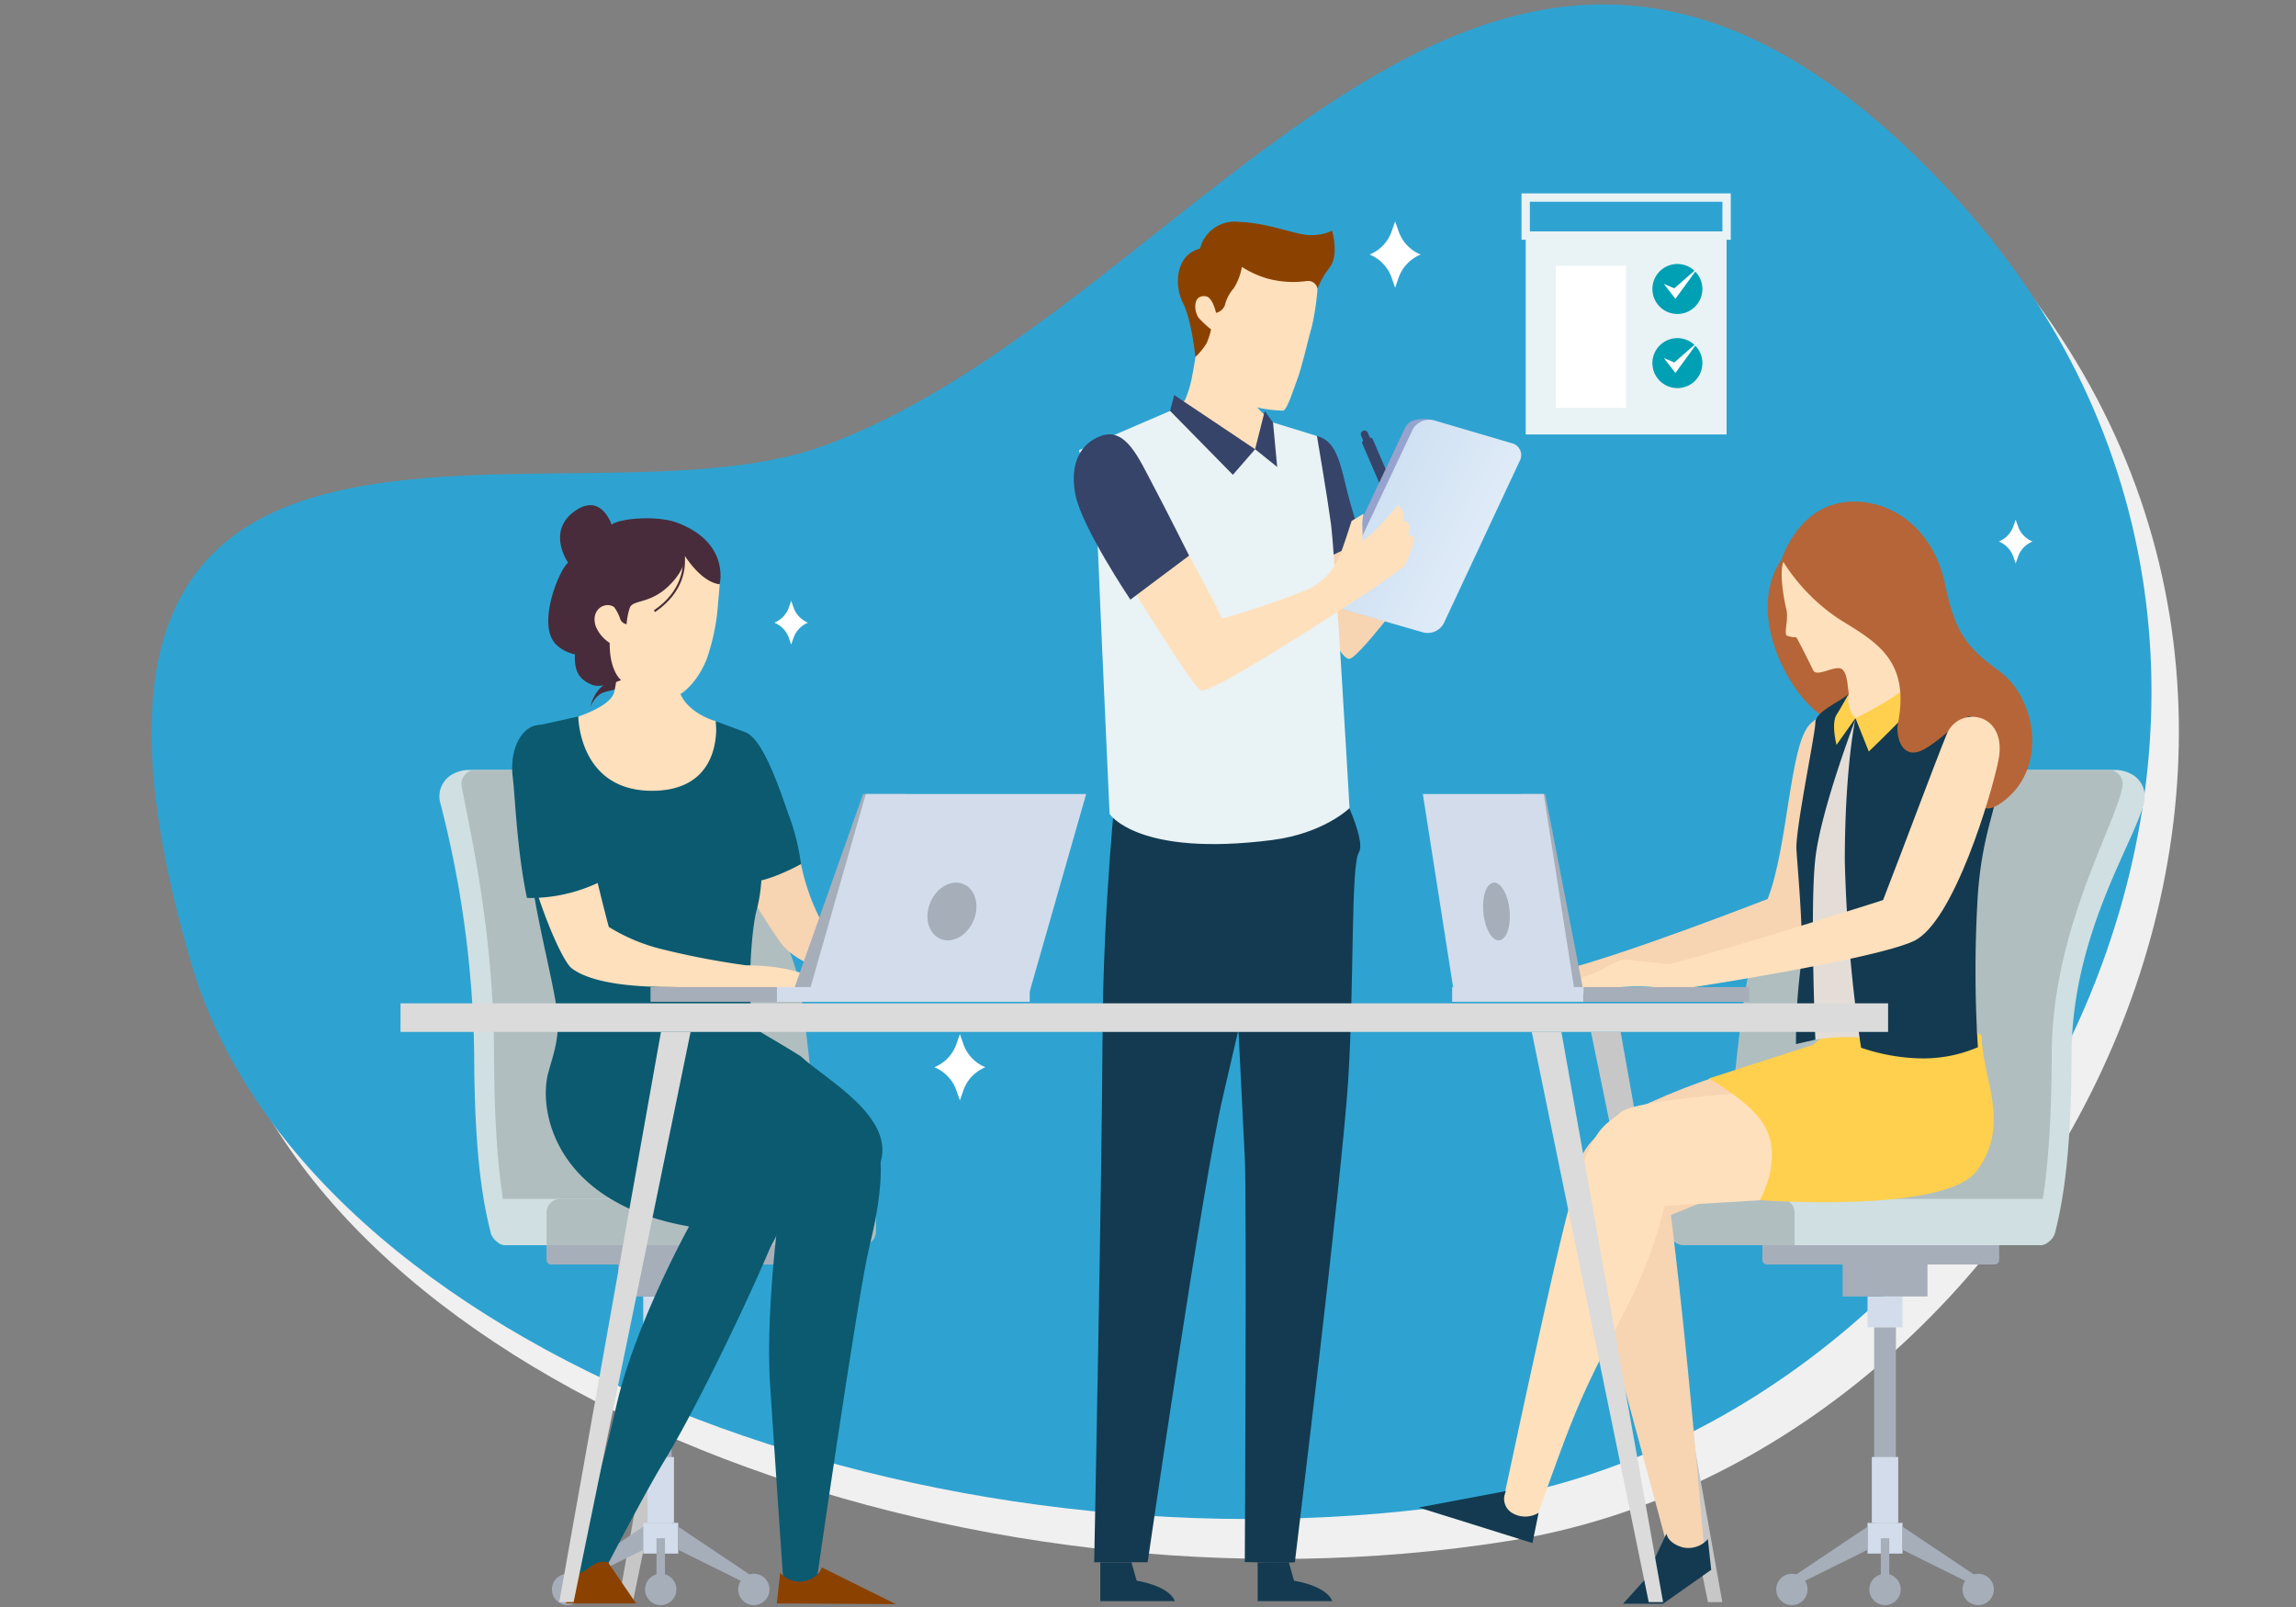 <?xml version="1.0" encoding="utf-8"?>
<svg id="master-artboard" viewBox="0 0 1400 980" version="1.1" xmlns="http://www.w3.org/2000/svg" x="0px" y="0px" style="enable-background:new 0 0 1400 980;" width="1400px" height="980px"><rect x="0" y="0" width="1400" height="980" fill="#808080" stroke="none"/><defs><linearGradient id="linear-gradient" x1="152.574" y1="-36.225" x2="397.634" y2="-36.225" gradientTransform="matrix(-0.946, -0.19, 0.189, -0.945, 398.514, 103.642)" gradientUnits="userSpaceOnUse"><stop offset="0" stop-color="#00bfc2"/><stop offset="0.489" stop-color="#00bdc4"/><stop offset="0.665" stop-color="#00b6c9"/><stop offset="0.79" stop-color="#00abd4"/><stop offset="0.892" stop-color="#009ae2"/><stop offset="0.978" stop-color="#0084f5"/><stop offset="1" stop-color="#007dfb"/></linearGradient><linearGradient id="linear-gradient-2" x1="365.24" y1="125.365" x2="389.536" y2="125.62" gradientTransform="matrix(-0.923, -0.32, 0.451, -0.927, 460.639, 301.257)" gradientUnits="userSpaceOnUse"><stop offset="0" stop-color="#eef4fb"/><stop offset="0.311" stop-color="#e3edf8"/><stop offset="1" stop-color="#cfe1f3"/></linearGradient><linearGradient id="gradient-0" gradientUnits="objectBoundingBox" x1="0.5" y1="0" x2="0.5" y2="1">
                <stop offset="0" style="stop-color: #03a8f4"/>
                <stop offset="1" style="stop-color: #02628f"/>
              </linearGradient><linearGradient id="gradient-1" gradientUnits="userSpaceOnUse" x1="131.157" y1="0.001" x2="131.157" y2="181.323">
                <stop offset="0" style="stop-color: #0289d1"/>
                <stop offset="1" style="stop-color: #01476c"/>
              </linearGradient><linearGradient id="gradient-2" gradientUnits="objectBoundingBox" x1="0.5" y1="0" x2="0.5" y2="1">
                <stop offset="0" style="stop-color: #21a8d1"/>
                <stop offset="1" style="stop-color: #136179"/>
              </linearGradient><linearGradient id="gradient-3" gradientUnits="userSpaceOnUse" x1="131.157" y1="0.001" x2="131.157" y2="181.323">
                <stop offset="0" style="stop-color: #0289d1"/>
                <stop offset="1" style="stop-color: #01476c"/>
              </linearGradient></defs><g transform="matrix(5.094, 0, 0, 5.094, 92.425, 2.7)"><title>details-2-office-team-work</title><path class="cls-1" d="M95.01,57.685c46.025-16.556,80.669-88.821,134.929-30.61s9.237,146.434-56.034,156.869-140.855-18-154.425-64.415C-3.709,40.223,64.135,68.791,95.01,57.685Z" transform="translate(-11.46 -0.001)" style="fill: rgb(240, 240, 240); fill-opacity: 1;"/><path class="cls-2" d="M91.727,52.907C137.753,36.352,172.4-35.914,226.659,22.3s9.237,146.434-56.034,156.869S29.77,161.169,16.2,114.754C-6.991,35.445,60.852,64.013,91.727,52.907Z" transform="matrix(1, 0, 0, 1, -11.46, -0.001)" style="fill: rgb(46, 163, 209); fill-opacity: 1; stroke-opacity: 1;"/><path class="cls-3" d="M160.781,27.308l-0.466-1.335-0.466,1.335a4.661,4.661,0,0,1-2.589,2.636h0a4.66,4.66,0,0,1,2.589,2.636l0.466,1.335,0.466-1.335a4.661,4.661,0,0,1,2.589-2.636h0A4.661,4.661,0,0,1,160.781,27.308Z" transform="translate(-11.46 -0.001)" style="fill: rgb(255, 255, 255); fill-opacity: 1;"/><path class="cls-3" d="M108.679,124.6l-0.466-1.335-0.466,1.335a4.661,4.661,0,0,1-2.589,2.636h0a4.661,4.661,0,0,1,2.589,2.636l0.466,1.335,0.466-1.335a4.66,4.66,0,0,1,2.589-2.636h0A4.66,4.66,0,0,1,108.679,124.6Z" transform="translate(-11.46 -0.001)" style="fill: rgb(255, 255, 255); fill-opacity: 1;"/><path class="cls-3" d="M234.9,62.565l-0.308-.881-0.307.881A3.075,3.075,0,0,1,232.58,64.3h0a3.075,3.075,0,0,1,1.708,1.739l0.307,0.881,0.308-.881a3.075,3.075,0,0,1,1.708-1.739h0A3.075,3.075,0,0,1,234.9,62.565Z" transform="translate(-11.46 -0.001)" style="fill: rgb(255, 255, 255); fill-opacity: 1;"/><path class="cls-3" d="M88.329,72.275l-0.307-.881-0.307.881a3.074,3.074,0,0,1-1.708,1.739h0a3.075,3.075,0,0,1,1.708,1.739l0.307,0.881,0.307-.881a3.075,3.075,0,0,1,1.708-1.739h0A3.075,3.075,0,0,1,88.329,72.275Z" transform="translate(-11.46 -0.001)" style="fill: rgb(255, 255, 255); fill-opacity: 1;"/><path d="M 55.891 191.267 L 57.608 191.267 L 71.611 123.007 L 68.064 123.007 L 55.891 191.267 Z" class="cls-4" style="fill: rgb(199, 199, 199); fill-opacity: 1;"/><path d="M 188.018 191.267 L 186.301 191.267 L 172.298 123.007 L 175.845 123.007 L 188.018 191.267 Z" class="cls-4" style="fill: rgb(199, 199, 199); fill-opacity: 1;"/><path class="cls-5" d="M65.088,81.919a4.872,4.872,0,0,0-1.11,2.214,3.411,3.411,0,0,1,1.147-1.551c0.705-.448,1.642-0.387,2.353-0.826a3.83,3.83,0,0,0,1.307-1.9,5.383,5.383,0,0,1-1.817,1.053A3.649,3.649,0,0,0,65.088,81.919Z" transform="translate(-11.46 -0.001)" style="fill: rgb(72, 44, 59); fill-opacity: 1;"/><path d="M 59.643 158.357 H 62.25 V 183.621 H 59.643 V 158.357 Z" class="cls-6" style="fill: rgb(166, 174, 186); fill-opacity: 1;"/><path d="M 58.851 154.678 H 63.042 V 158.356 H 58.851 V 154.678 Z" class="cls-7" style="fill: rgb(210, 220, 235); fill-opacity: 1;"/><path d="M 59.364 173.898 H 62.529 V 181.782 H 59.364 V 173.898 Z" class="cls-7" style="fill: rgb(210, 220, 235); fill-opacity: 1;"/><path d="M 58.851 181.781 H 63.042 V 185.459 H 58.851 V 181.781 Z" class="cls-7" style="fill: rgb(210, 220, 235); fill-opacity: 1;"/><path d="M 55.866 147.715 H 66.026 V 154.678 H 55.866 V 147.715 Z" class="cls-6" style="fill: rgb(166, 174, 186); fill-opacity: 1;"/><path d="M 47.822 145.633 H 75.084 A 0.541 0.541 0 0 1 75.625 146.174 V 150.306 A 0.541 0.541 0 0 1 75.084 150.847 H 47.822 A 0.541 0.541 0 0 1 47.281 150.306 V 146.174 A 0.541 0.541 0 0 1 47.822 145.633 Z" class="cls-6" style="fill: rgb(166, 174, 186); fill-opacity: 1;"/><path d="M 50.848 188.973 L 58.85 185.006 L 58.85 182.24 L 49.798 188.307 L 50.848 188.973 Z" class="cls-6" style="fill: rgb(166, 174, 186); fill-opacity: 1;"/><path d="M 51.673 189.751 A 1.875 1.875 0 0 1 49.798 191.626 A 1.875 1.875 0 0 1 47.923 189.751 A 1.875 1.875 0 0 1 49.798 187.876 A 1.875 1.875 0 0 1 51.673 189.751 Z" class="cls-6" style="fill: rgb(166, 174, 186); fill-opacity: 1;"/><path d="M 62.821 189.751 A 1.875 1.875 0 0 1 60.946 191.626 A 1.875 1.875 0 0 1 59.071 189.751 A 1.875 1.875 0 0 1 60.946 187.876 A 1.875 1.875 0 0 1 62.821 189.751 Z" class="cls-6" style="fill: rgb(166, 174, 186); fill-opacity: 1;"/><path d="M 71.043 188.973 L 63.042 185.006 L 63.042 182.24 L 72.094 188.307 L 71.043 188.973 Z" class="cls-6" style="fill: rgb(166, 174, 186); fill-opacity: 1;"/><path d="M 73.969 189.751 A 1.875 1.875 0 0 1 72.094 191.626 A 1.875 1.875 0 0 1 70.219 189.751 A 1.875 1.875 0 0 1 72.094 187.876 A 1.875 1.875 0 0 1 73.969 189.751 Z" class="cls-6" style="fill: rgb(166, 174, 186); fill-opacity: 1;"/><path d="M 60.439 183.62 H 61.454 V 189.727 H 60.439 V 183.62 Z" class="cls-6" style="fill: rgb(166, 174, 186); fill-opacity: 1;"/><path class="cls-8" d="M54.029,148.49a1.983,1.983,0,0,1-1.994-1.509c-0.685-2.824-1.929-8.1-1.957-21.268a126.566,126.566,0,0,0-4.092-30.247,3.019,3.019,0,0,1,1.442-3.278h0a4.089,4.089,0,0,1,2.04-.545H74.725S85.108,110.216,86.47,116.58s3.264,30.793,3.264,30.793Z" transform="translate(-11.46 -0.001)" style="fill: rgb(208, 223, 225); fill-opacity: 1;"/><path class="cls-9" d="M54.853,148.539s-2.359-4.625-2.4-22.825c-0.032-14.986-3.01-27.332-3.869-32.1a1.675,1.675,0,0,1,1.653-1.972H77.1s10.383,18.573,11.745,24.937,3.264,30.793,3.264,30.793Z" transform="translate(-11.46 -0.001)" style="fill: rgb(176, 190, 191); fill-opacity: 1;"/><path class="cls-8" d="M79.355,148.542H53.785a1.309,1.309,0,0,1-1.309-1.309h0V143H79.355v5.537h0Z" transform="translate(-11.46 -0.001)" style="fill: rgb(208, 223, 225); fill-opacity: 1;"/><path class="cls-9" d="M96.528,148.542H58.741v-3.9A1.639,1.639,0,0,1,60.38,143H96.528a1.639,1.639,0,0,1,1.639,1.639h0V146.9a1.639,1.639,0,0,1-1.637,1.641h0Z" transform="translate(-11.46 -0.001)" style="fill: rgb(176, 190, 191); fill-opacity: 1;"/><path class="cls-10" d="M62.544,85.247s3.907-1.237,4.3-2.937c0.32-1.381.83-5.671,0.83-5.671h6.814a31.86,31.86,0,0,0,0,5.074c0.648,3.086,4.519,4.1,4.519,4.1l0.552,9.643-10.043,8.42L59.825,94.14Z" transform="translate(-11.46 -0.001)" style="fill: rgb(255, 224, 188); fill-opacity: 1;"/><path id="_Path_" data-name=" Path " class="cls-10" d="M78.125,66.13c1.718,2.292,1.368,2.616,1.132,5.773A25.478,25.478,0,0,1,77.9,78.4c-0.463,1.19-2.886,6.307-7.206,4.439a13.291,13.291,0,0,1-5.886-5.331,17.071,17.071,0,0,1-.921-5.736c-0.044-2.1-.054-4.824.021-6.39C64.176,59.852,74.982,61.936,78.125,66.13Z" transform="translate(-11.46 -0.001)" style="fill: rgb(255, 224, 188); fill-opacity: 1;"/><path class="cls-11" d="M89.371,131.117c3.72-.806,5.792.39,8.021,3.064s1.337,9.137,0,14.485-6.463,40.98-6.463,40.98H87.141s-0.973-14.04-1.641-24.291,1.62-24.935,1.62-24.935l-14.465-9.3S86.03,131.841,89.371,131.117Z" transform="translate(-11.46 -0.001)" style="fill: rgb(11, 90, 112); fill-opacity: 1;"/><path class="cls-11" d="M89.193,125.954c2.84,2.652,11.2,7.123,9.533,12.651l-11.2,4.746s-11.38-4.125-14.871-12.235l-3.49-8.11,7.5-2.984Z" transform="translate(-11.46 -0.001)" style="fill: rgb(11, 90, 112); fill-opacity: 1;"/><path class="cls-11" d="M81.013,133.081c2.06,1.488,7.627,3.938,6.513,10.271-0.568,3.23-9.674,22.74-14.648,30.939-2.535,4.179-7.05,12.925-7.05,12.925l-4.234,1.012s3.262-10.616,5.49-20.421S75.8,146.3,75.8,146.3a66.89,66.89,0,0,0-8.357-4.794c-3.566-1.56-5.484-2.2-.136-7.321S77,130.183,81.013,133.081Z" transform="translate(-11.46 -0.001)" style="fill: rgb(11, 90, 112); fill-opacity: 1;"/><path class="cls-12" d="M89.193,102.911a26.168,26.168,0,0,0,2.2,6.4c0.89,1.553,19.259,8.323,19.259,8.323H99.922s-10.213-1.339-13.127-5.256a70.742,70.742,0,0,1-5.616-9.472h8.014Z" transform="translate(-11.46 -0.001)" style="fill: rgb(247, 212, 178); fill-opacity: 1;"/><path class="cls-11" d="M82.614,87.156c1.9,0.845,3.655,5.645,5.058,9.735a26.27,26.27,0,0,1,1.521,6.02s-4.909,2.807-7.513,2.105c0,0-2.473-8.884-.77-13.372Z" transform="translate(-11.46 -0.001)" style="fill: rgb(11, 90, 112); fill-opacity: 1;"/><path class="cls-11" d="M73.143,126.275c5.352-.214,10.7-0.344,16.051-0.321-2.6-1.686-4.9-2.861-5.4-3.361-1.114-1.114-.736-11.04.083-14.124s0.769-6.656.176-8.247-1.444-13.066-1.444-13.066L79,85.815s1.106,8.325-7.642,8.325c-8.783,0-8.821-8.893-8.821-8.893l-5.6,1.24s-0.413,10.84-.205,15.759,2.545,13.439,3.213,17.9c0.52,3.469-.443,5.59-1.106,8.145A35.584,35.584,0,0,1,73.143,126.275Z" transform="translate(-11.46 -0.001)" style="fill: rgb(11, 90, 112); fill-opacity: 1;"/><path class="cls-13" d="M66.091,186.5c-1.2-.24-1.628.24-2.711,0.962a4.569,4.569,0,0,1-2.285.721v3.247h8.364Z" transform="translate(-11.46 -0.001)" style="fill: rgb(139, 66, 0); fill-opacity: 1;"/><path class="cls-13" d="M91.659,187.1s-0.122,1.126-1.926,1.634a3.069,3.069,0,0,1-3.031-.982l-0.4,3.678,14.257,0.085Z" transform="translate(-11.46 -0.001)" style="fill: rgb(139, 66, 0); fill-opacity: 1;"/><path class="cls-10" d="M91.909,116.79c-1.6-.19-3.138-1.688-9.34-1.762A95.52,95.52,0,0,1,72.1,112.99a22.021,22.021,0,0,1-5.912-2.551s-2.273-8.474-3.14-13.849c-2.521-.277-5.035-0.6-7.533-1.023-0.089,6.712,4.666,18.646,6.249,19.836,3.081,2.318,10.322,2.2,12.061,2.234,4.028,0.073,21.192.536,21.192,0.536S96.336,117.316,91.909,116.79Z" transform="translate(-11.46 -0.001)" style="fill: rgb(255, 224, 188); fill-opacity: 1;"/><path class="cls-11" d="M65.067,105.079s-2.284-13.411-2.945-14.822C58.7,82.964,54,86.85,54.692,92.493c0.294,2.4.481,8.612,1.7,14.477A19.128,19.128,0,0,0,65.067,105.079Z" transform="translate(-11.46 -0.001)" style="fill: rgb(11, 90, 112); fill-opacity: 1;"/><path d="M 76.794 118.173 L 83.553 118.173 L 90.312 94.525 L 85.173 94.525 L 76.794 118.173 Z" class="cls-6" style="fill: rgb(166, 174, 186); fill-opacity: 1;"/><path d="M 78.734 118.173 L 105.113 118.173 L 111.872 94.525 L 85.493 94.525 L 78.734 118.173 Z" class="cls-7" style="fill: rgb(210, 220, 235); fill-opacity: 1;"/><path d="M 74.853 117.638 H 105.113 V 119.402 H 74.853 V 117.638 Z" class="cls-7" style="fill: rgb(210, 220, 235); fill-opacity: 1;"/><path d="M 59.723 117.638 H 74.853 V 119.402 H 59.723 V 117.638 Z" class="cls-6" style="fill: rgb(166, 174, 186); fill-opacity: 1;"/><path d="M 110.822 108.59 A 3.557 2.803 0 0 1 107.265 111.393 A 3.557 2.803 0 0 1 103.708 108.59 A 3.557 2.803 0 0 1 107.265 105.787 A 3.557 2.803 0 0 1 110.822 108.59 Z" class="cls-6" transform="translate(-45.933 165.227) rotate(-67.133)" style="fill: rgb(166, 174, 186); fill-opacity: 1;"/><path class="cls-11" d="M58.847,128.287c-1,4.8,1.361,15.273,16.953,18.01l8.9,3.6a11.719,11.719,0,0,0,2.425-9.479c-1.115-5.5-7.359-7.59-11.473-14.24,0,0-6.463-2.7-10.616-1.256A18.431,18.431,0,0,0,58.847,128.287Z" transform="translate(-11.46 -0.001)" style="fill: rgb(11, 90, 112); fill-opacity: 1;"/><path class="cls-5" d="M79.459,69.4s-1.876.073-4.181-3.4c0,0,.248,1.573-1.994,3.692s-4.253,1.545-4.591,2.568a7.772,7.772,0,0,0-.369,1.943,1.029,1.029,0,0,1-.74-0.554,5.067,5.067,0,0,0-.769-1.513c-1.024-.678-2.784.231-2.22,2.224a4.267,4.267,0,0,0,1.7,2.076c-0.026,3.4,1.362,4.448,1.362,4.448s-2.3,1.045-3.476.566C62.5,80.761,62.069,79.7,62.13,77.8a4.523,4.523,0,0,1-2.254-1.172c-2.349-2.331.36-8.971,1.448-9.791,0,0-2.568-3.637.659-6.08,3.274-2.479,4.539,1.528,4.539,1.528,1.087-.82,5.545-1.1,7.816-0.25C80.73,64.419,79.459,69.4,79.459,69.4Z" transform="translate(-11.46 -0.001)" style="fill: rgb(72, 44, 59); fill-opacity: 1;"/><path class="cls-14" d="M75.126,65.963c0.2,1.3.01,4.317-3.47,6.679" transform="translate(-11.46 -0.001)" style="fill: none; stroke-miterlimit: 10; stroke: rgb(72, 44, 59); stroke-width: 0.25px; fill-opacity: 1;"/><path d="M 206.193 158.356 H 208.8 V 183.62 H 206.193 V 158.356 Z" class="cls-6" style="fill: rgb(166, 174, 186); fill-opacity: 1;"/><path d="M 205.401 154.678 H 209.592 V 158.356 H 205.401 V 154.678 Z" class="cls-7" style="fill: rgb(210, 220, 235); fill-opacity: 1;"/><path d="M 205.914 173.897 H 209.079 V 181.781 H 205.914 V 173.897 Z" class="cls-7" style="fill: rgb(210, 220, 235); fill-opacity: 1;"/><path d="M 205.401 181.782 H 209.592 V 185.46 H 205.401 V 181.782 Z" class="cls-7" style="fill: rgb(210, 220, 235); fill-opacity: 1;"/><path d="M 202.417 147.715 H 212.577 V 154.678 H 202.417 V 147.715 Z" class="cls-6" style="fill: rgb(166, 174, 186); fill-opacity: 1;"/><path d="M 193.358 145.633 H 220.62 A 0.541 0.541 0 0 1 221.161 146.174 V 150.306 A 0.541 0.541 0 0 1 220.62 150.847 H 193.358 A 0.541 0.541 0 0 1 192.817 150.306 V 146.174 A 0.541 0.541 0 0 1 193.358 145.633 Z" class="cls-6" style="fill: rgb(166, 174, 186); fill-opacity: 1;"/><path d="M 217.594 188.973 L 209.593 185.006 L 209.593 182.24 L 218.645 188.307 L 217.594 188.973 Z" class="cls-6" style="fill: rgb(166, 174, 186); fill-opacity: 1;"/><path d="M 220.52 189.751 A 1.875 1.875 0 0 1 218.645 191.626 A 1.875 1.875 0 0 1 216.77 189.751 A 1.875 1.875 0 0 1 218.645 187.876 A 1.875 1.875 0 0 1 220.52 189.751 Z" class="cls-6" style="fill: rgb(166, 174, 186); fill-opacity: 1;"/><path d="M 209.372 189.751 A 1.875 1.875 0 0 1 207.497 191.626 A 1.875 1.875 0 0 1 205.622 189.751 A 1.875 1.875 0 0 1 207.497 187.876 A 1.875 1.875 0 0 1 209.372 189.751 Z" class="cls-6" style="fill: rgb(166, 174, 186); fill-opacity: 1;"/><path d="M 197.399 188.973 L 205.401 185.006 L 205.401 182.24 L 196.349 188.307 L 197.399 188.973 Z" class="cls-6" style="fill: rgb(166, 174, 186); fill-opacity: 1;"/><path d="M 198.224 189.751 A 1.875 1.875 0 0 1 196.349 191.626 A 1.875 1.875 0 0 1 194.474 189.751 A 1.875 1.875 0 0 1 196.349 187.876 A 1.875 1.875 0 0 1 198.224 189.751 Z" class="cls-6" style="fill: rgb(166, 174, 186); fill-opacity: 1;"/><path d="M 206.989 183.621 H 208.004 V 189.728 H 206.989 V 183.621 Z" class="cls-6" style="fill: rgb(166, 174, 186); fill-opacity: 1;"/><path class="cls-8" d="M237.334,148.49a1.983,1.983,0,0,0,1.994-1.509c0.685-2.824,1.929-8.1,1.957-21.268,0.031-14.535,7.65-25.588,8.691-30.247a3.019,3.019,0,0,0-1.442-3.278h0a4.089,4.089,0,0,0-2.04-.545H216.638s-10.383,18.573-11.745,24.937-3.264,30.793-3.264,30.793Z" transform="translate(-11.46 -0.001)" style="fill: rgb(208, 223, 225); fill-opacity: 1;"/><path class="cls-9" d="M236.51,148.539s2.359-4.625,2.4-22.825c0.032-14.986,7.608-27.332,8.467-32.1a1.675,1.675,0,0,0-1.653-1.972H214.259s-10.383,18.573-11.745,24.937-3.264,30.793-3.264,30.793Z" transform="translate(-11.46 -0.001)" style="fill: rgb(176, 190, 191); fill-opacity: 1;"/><path class="cls-8" d="M203.739,143h35.148v4.228a1.309,1.309,0,0,1-1.309,1.309H203.739V143h0Z" transform="translate(-11.46 -0.001)" style="fill: rgb(208, 223, 225); fill-opacity: 1;"/><path class="cls-9" d="M194.835,143h11.657a1.639,1.639,0,0,1,1.639,1.639h0v3.9h-13.3A1.638,1.638,0,0,1,193.2,146.9v-2.259A1.639,1.639,0,0,1,194.835,143Z" transform="translate(-11.46 -0.001)" style="fill: rgb(176, 190, 191); fill-opacity: 1;"/><path class="cls-12" d="M209.966,86.18c-2.433,2.422-2.6,14.593-5.059,20.91,0,0-16.775,6.558-24.421,8.484l2.654,2.8s22.729-5.463,25.611-7.381c4.406-2.931,6.967-14.791,7.387-20.724S212.509,83.649,209.966,86.18Z" transform="translate(-11.46 -0.001)" style="fill: rgb(247, 212, 178); fill-opacity: 1;"/><path class="cls-12" d="M182.351,116.014l-1.865-.439s-3.836-.351-5.064-0.526-2.7,1.228-4.374,1.754a15.973,15.973,0,0,0-3.3,1.569h1.34l2.733,0.448,2.464-.448a24.252,24.252,0,0,1,4.626,0,20,20,0,0,0,4.233,0Z" transform="translate(-11.46 -0.001)" style="fill: rgb(247, 212, 178); fill-opacity: 1;"/><path class="cls-12" d="M198.953,128.28c-5.205,1.725-11.589,4.491-13.458,6.23s-5.552,4.208-2.582,13.765c1.9,6.106,10.171,37.039,10.171,37.039l4.192-.746s-1.489-17.923-2.981-31.332c-0.723-6.5-.969-8.313-0.969-8.313l5.627-2.291c7.133-2.931,4.688-15.182,4.688-15.182Z" transform="translate(-11.46 -0.001)" style="fill: rgb(247, 212, 178); fill-opacity: 1;"/><path class="cls-10" d="M187.3,132.643c-1.869,1.739-3.191,1.157-6,10.763-1.793,6.138-8.332,37.093-8.332,37.093l3.906,1.7c5.282-14.8,5.275-14.782,11.447-26.791a53.44,53.44,0,0,0,4.245-11.563l11.409-.685c7.133-2.931,4.688-13.343,4.688-13.343S189.17,130.9,187.3,132.643Z" transform="translate(-11.46 -0.001)" style="fill: rgb(255, 224, 188); fill-opacity: 1;"/><path class="cls-15" d="M230.52,123.439c0,5,3.618,10.52-.575,16.2-3.792,5.141-25.967,3.511-25.967,3.511s3.128-5.417.158-9.518c-1.9-2.621-6.274-5.048-6.274-5.048l12.4-4.007,9.959-7.736Z" transform="translate(-11.46 -0.001)" style="fill: rgb(255, 208, 77); fill-opacity: 1;"/><path class="cls-16" d="M218.077,85.077c-0.671,2.28-5.428,2.235-8.941-2.022s-6.057-11.513-2.552-16.639,8.193,4.8,9.79,10.082A37.061,37.061,0,0,1,218.077,85.077Z" transform="translate(-11.46 -0.001)" style="fill: rgb(181, 101, 55); fill-opacity: 1;"/><path class="cls-10" d="M207.007,66.344c-0.942,1.119-.04,5.381.125,6.014,0.319,1.224-.3,2.909.053,3.193a2.417,2.417,0,0,0,1.135.2c0.064,0.015,1.715,3.253,2.007,3.924,0.445,1.021,2.839-.788,3.563-0.022,0.525,0.556.548,1.585,0.726,2.862l-1.4,5.653,11.424-2.2a55.679,55.679,0,0,1-4.186-7.237c-0.852-2.271.213-4.754-.071-7.805s-1.646-6.972-5.96-7.379A8.554,8.554,0,0,0,207.007,66.344Z" transform="translate(-11.46 -0.001)" style="fill: rgb(255, 224, 188); fill-opacity: 1;"/><path class="cls-17" d="M210.62,123.931a24.212,24.212,0,0,1,7.654,0c4.752,0.636,11.795-.7,11.795-0.7s-2.886-14.881-2.709-21.631,0.711-14.031.711-14.031l-12.655-2.131s-3.064,1.1-4.8,6.039S209.159,117.744,210.62,123.931Z" transform="translate(-11.46 -0.001)" style="fill: rgb(228, 221, 215); fill-opacity: 1;"/><path class="cls-18" d="M214.616,82.511c-0.932.933-4,2.131-4,3.463s-2.4,12.788-2.264,15.186,1.014,11.508.481,14.305a69.889,69.889,0,0,0-.533,9l2.316-.533s-0.666-15.844,0-21.7,4.8-16.651,4.8-16.651l-1.554-.533Z" transform="translate(-11.46 -0.001)" style="fill: rgb(19, 58, 80); fill-opacity: 1;"/><path class="cls-18" d="M219.221,85.575l-3.8-.133s-1.28,5.861-1.28,17.147a182.283,182.283,0,0,0,1.946,22.309,23.369,23.369,0,0,0,6.944,1.273,16.562,16.562,0,0,0,7.042-1.332,145.591,145.591,0,0,1,0-18.35c0.666-9.058,3.088-11.118,2.62-17.051-0.776-9.84-9.68-6.394-9.68-6.394Z" transform="translate(-11.46 -0.001)" style="fill: rgb(19, 58, 80); fill-opacity: 1;"/><path class="cls-15" d="M215.415,85.442s6.128-2.931,7.06-4.8a6.343,6.343,0,0,1,.533,2.4c-0.133.8-5.994,6.394-5.994,6.394Z" transform="translate(-11.46 -0.001)" style="fill: rgb(255, 208, 77); fill-opacity: 1;"/><path class="cls-16" d="M220.491,86.141c1.5-7.563-2.52-9.787-6.919-12.483a22.8,22.8,0,0,1-6.988-7.243s1.7-5.535,6.67-6.67,11.311,1.962,12.914,9.792c1.136,5.551,2.622,7.508,6.386,10.218,4.54,3.269,5.9,11.6.6,15.615-4.9,3.714-2.067-5.107-3.885-10.059-0.308-.838-4.118,3.421-6.246,4.126C220.793,90.177,220.25,87.358,220.491,86.141Z" transform="translate(-11.46 -0.001)" style="fill: rgb(181, 101, 55); fill-opacity: 1;"/><path class="cls-15" d="M214.616,82.511a3.327,3.327,0,0,0,.8,2.931l-2.264,3.2s-0.666-2.531,0-3.6S214.616,82.511,214.616,82.511Z" transform="translate(-11.46 -0.001)" style="fill: rgb(255, 208, 77); fill-opacity: 1;"/><path class="cls-18" d="M192.792,183.072s0.122,1.126,1.926,1.634a3.069,3.069,0,0,0,3.031-.982l0.4,3.678-5.761,4.062H187.6l2.589-2.873Z" transform="translate(-11.46 -0.001)" style="fill: rgb(19, 58, 80); fill-opacity: 1;"/><path class="cls-18" d="M173.588,177.977a1.978,1.978,0,0,0,.715,2.61,3.069,3.069,0,0,0,3.186-.013L176.75,184.2l-13.6-4.256Z" transform="translate(-11.46 -0.001)" style="fill: rgb(19, 58, 80); fill-opacity: 1;"/><path class="cls-10" d="M226.359,87.324c-1.315,3.171-5.176,13.585-7.637,19.9,0,0-17.876,5.726-25.522,7.652l2.654,2.8s21.8-3.338,26.531-5.542c4.8-2.235,9.34-17.609,10.146-21.643C233.694,84.659,227.775,83.9,226.359,87.324Z" transform="translate(-11.46 -0.001)" style="fill: rgb(255, 224, 188); fill-opacity: 1;"/><path class="cls-10" d="M195.059,115.318l-1.865-.438s-3.836-.351-5.064-0.526-2.7,1.228-4.374,1.754a15.966,15.966,0,0,0-3.3,1.569h1.34l2.733,0.448,2.465-.448a24.251,24.251,0,0,1,4.626,0,20.007,20.007,0,0,0,4.233,0Z" transform="translate(-11.46 -0.001)" style="fill: rgb(255, 224, 188); fill-opacity: 1;"/><path class="cls-19" d="M157.629,52.036l4.85,11.245-1.244.536-4.852-11.251a0.252,0.252,0,0,1,.131-0.331h0L157.3,51.9A0.252,0.252,0,0,1,157.629,52.036Z" transform="translate(-11.46 -0.001)" style="fill: rgb(54, 68, 105); fill-opacity: 1;"/><path class="cls-19" d="M157.6,54.784l0.809-.349-1.361-3.155a0.441,0.441,0,0,0-.579-0.23h0a0.441,0.441,0,0,0-.23.579Z" transform="translate(-11.46 -0.001)" style="fill: rgb(54, 68, 105); fill-opacity: 1;"/><path class="cls-12" d="M148.315,65.314s4.768,13.1,6.5,13.034c1.3-.047,10.019-11.961,11.422-14.024s4.125-6.909,4.125-6.909l-3.547-1.1s-6.1,7.352-7.672,8.672-2.227,1.815-2.227,1.815L155.1,61.843Z" transform="translate(-11.46 -0.001)" style="fill: rgb(247, 212, 178); fill-opacity: 1;"/><path class="cls-19" d="M150.952,51.67c1.92,0.511,2.583,2.219,3.408,5.746a70.237,70.237,0,0,0,2.024,6.855l-6.314,2.941s-1.139-6.269-1.559-10.229S149.277,51.224,150.952,51.67Z" transform="translate(-11.46 -0.001)" style="fill: rgb(54, 68, 105); fill-opacity: 1;"/><path class="cls-18" d="M125.022,186.514v4.638h8.913s-0.335-1.679-4.562-2.453l-0.622-2.184h-3.729Z" transform="translate(-11.46 -0.001)" style="fill: rgb(19, 58, 80); fill-opacity: 1;"/><path class="cls-18" d="M143.859,186.514v4.638h8.913s-0.335-1.679-4.562-2.453l-0.622-2.184h-3.729Z" transform="translate(-11.46 -0.001)" style="fill: rgb(19, 58, 80); fill-opacity: 1;"/><path class="cls-18" d="M126.97,93s-1.622,14.746-1.679,30.587-1,62.912-1,62.912h6.4s6.6-45.487,8.994-55.67,8.632-37.638,8.632-37.638Z" transform="translate(-11.46 -0.001)" style="fill: rgb(19, 58, 80); fill-opacity: 1;"/><path class="cls-10" d="M136.805,39.449s-0.414,3.225-.754,4.866a13.118,13.118,0,0,1-.873,3.007,36.8,36.8,0,0,1-3.957,4.494s10.607,5.6,13.725,5.6,2.025-6.255,2.025-6.255-3.4-2.687-3.907-4.045a30.536,30.536,0,0,1-.789-5.29Z" transform="translate(-11.46 -0.001)" style="fill: rgb(255, 224, 188); fill-opacity: 1;"/><path class="cls-18" d="M140.881,109.183s1.2,24.138,1.439,28.89,0,48.4,0,48.4,5.995,0.162,5.995,0,5.652-46.03,6.384-57.741,0.3-25.593,1.275-27.213-2.624-8.445-2.624-8.445l-8.485,2.263Z" transform="translate(-11.46 -0.001)" style="fill: rgb(19, 58, 80); fill-opacity: 1;"/><path class="cls-20" d="M133.381,48.663l-10.9,4.7s2.156,8.826,2.276,12.334,1.378,31.219,1.378,31.219,3.348,5.186,19.456,3.121c6.211-.8,9.265-3.824,9.265-3.824s-1.741-30.516-2.221-34.024-1.678-10.523-1.678-10.523L145.7,50.049l-2.144,3.2Z" transform="translate(-11.46 -0.001)" style="fill: rgb(233, 242, 244); fill-opacity: 1;"/><path class="cls-21" d="M146.369,94.63" transform="translate(-11.46 -0.001)" style="fill: none; stroke-miterlimit: 10; stroke-width: 0.25px; stroke: rgb(174, 191, 222); fill-opacity: 1;"/><path class="cls-21" d="M143.554,53.251" transform="translate(-11.46 -0.001)" style="fill: none; stroke-miterlimit: 10; stroke-width: 0.25px; stroke: rgb(174, 191, 222); fill-opacity: 1;"/><path d="M 122.407 46.761 L 132.094 53.25 L 129.431 56.311 L 121.921 48.662 L 122.407 46.761 Z" class="cls-19" style="fill: rgb(54, 68, 105); fill-opacity: 1;"/><path d="M 132.094 53.25 L 134.736 55.371 L 134.238 50.052 L 133.249 48.662 L 132.094 53.25 Z" class="cls-19" style="fill: rgb(54, 68, 105); fill-opacity: 1;"/><path id="_Path_2" data-name=" Path 2" class="cls-22" d="M153.759,72.27l9.312,2.69a2.177,2.177,0,0,0,2.484-1.1l9.068-19.375a1.449,1.449,0,0,0-.961-2.071l-9.23-2.727c-1.681-.165-2.521.163-2.947,1.055L152.4,69.97C151.971,70.872,152.134,71.5,153.759,72.27Z" transform="translate(-11.46 -0.001)" style="fill: rgb(151, 163, 204); fill-opacity: 1;"/><path id="_Path_3" data-name=" Path 3" class="cls-23" d="M154.289,72.465l9.357,2.708a2.186,2.186,0,0,0,2.5-1.1l9.1-19.462a1.455,1.455,0,0,0-.97-2.078L165,49.8a2.25,2.25,0,0,0-2.589,1.1l-9.165,19.4A1.519,1.519,0,0,0,154.289,72.465Z" transform="translate(-11.46 -0.001)" style="fill: url('#linear-gradient-2'); fill-opacity: 1;"/><path class="cls-10" d="M127.259,67.253s8.658,14.37,9.813,14.865,16.093-9.231,18.9-11.046,5.152-3.6,5.5-3.887a14.96,14.96,0,0,0,1.155-3.207,4.529,4.529,0,0,1-.392-0.516l-0.371.2,0.2-1.165-0.351-.66-0.34.113-0.114-1.179-0.516-.887s-1.471,1.664-2.379,2.654a13.416,13.416,0,0,1-1.98,1.732,14.313,14.313,0,0,0,0-1.9,5.382,5.382,0,0,1,.165-1.4l-1.447.87s-1.275,4.022-1.523,4.34a7.343,7.343,0,0,1-4.372,4.112,101.767,101.767,0,0,1-9.647,3.252c0.245-.035-5.648-10.739-5.648-10.739Z" transform="translate(-11.46 -0.001)" style="fill: rgb(255, 224, 188); fill-opacity: 1;"/><path class="cls-19" d="M122.068,58.8c0.824,3.914,6.555,12.456,6.555,12.456l7.029-5.267s-2.752-5.5-4.288-8.385c-1.7-3.191-3.285-7.067-6.293-5.936C122.167,52.757,121.408,55.662,122.068,58.8Z" transform="translate(-11.46 -0.001)" style="fill: rgb(54, 68, 105); fill-opacity: 1;"/><path class="cls-10" d="M149.128,31.2c0.75,0.679,1.994,2.045,1.894,2.842a31.19,31.19,0,0,1-.664,4.481c-0.4,1.321-1.171,4.786-1.736,6.307s-1.217,3.608-1.685,3.8a14.519,14.519,0,0,1-5.345-1.1c-0.773-.567-4.868-5.068-4-8.4,0,0-1.074.14-1.733-3.151-0.172-.858,3.316-3.3,3.859-4.148,1.318-2.068,6.127-.44,7.5-0.334A2.877,2.877,0,0,0,149.128,31.2Z" transform="translate(-11.46 -0.001)" style="fill: rgb(255, 224, 188); fill-opacity: 1;"/><path class="cls-13" d="M151.022,34.038a1.141,1.141,0,0,0-1.327-.918l-0.009,0a11.708,11.708,0,0,1-4.757-.331,11.958,11.958,0,0,1-2.958-1.364,7.158,7.158,0,0,1-.966,2.547,4.85,4.85,0,0,0-1.086,2.1,1.5,1.5,0,0,1-1.043.853s-0.386-1.852-1.216-1.982c-1.645-.258-1.446,1.963-0.769,2.686a13.668,13.668,0,0,0,1.389,1.278,8.459,8.459,0,0,1-.527,1.645,7.923,7.923,0,0,1-1.35,1.656s-0.434-4.417-1.479-6.443-0.98-5.753,2.037-6.537a4.281,4.281,0,0,1,4.654-3.2c3.965,0.169,7.132,1.753,8.88,1.585a5.375,5.375,0,0,0,2.267-.529s0.873,2.867-.264,4.387A10.046,10.046,0,0,0,151.022,34.038Z" transform="translate(-11.46 -0.001)" style="fill: rgb(139, 66, 0); fill-opacity: 1;"/><path d="M 171.406 118.173 L 167.699 118.173 L 163.992 94.525 L 166.811 94.525 L 171.406 118.173 Z" class="cls-6" style="fill: rgb(166, 174, 186); fill-opacity: 1;"/><path d="M 170.342 118.173 L 155.875 118.173 L 152.169 94.525 L 166.635 94.525 L 170.342 118.173 Z" class="cls-7" style="fill: rgb(210, 220, 235); fill-opacity: 1;"/><path d="M 155.681 117.637 H 171.406 V 119.401 H 155.681 V 117.637 Z" class="cls-7" style="fill: rgb(210, 220, 235); fill-opacity: 1;"/><path d="M 171.406 117.637 H 191.232 V 119.401 H 171.406 V 117.637 Z" class="cls-6" style="fill: rgb(166, 174, 186); fill-opacity: 1;"/><path class="cls-6" d="M173.859,107.5c0.419,1.81.124,3.766-.658,4.367s-1.756-.378-2.174-2.189-0.124-3.766.658-4.367S173.438,105.69,173.859,107.5Z" transform="translate(-11.46 -0.001)" style="fill: rgb(166, 174, 186); fill-opacity: 1;"/><path d="M 29.798 119.585 H 207.863 V 123.007 H 29.798 V 119.585 Z" class="cls-24" style="fill: rgb(219, 219, 219); fill-opacity: 1;"/><path d="M 48.801 191.267 L 50.518 191.267 L 64.521 123.007 L 60.974 123.007 L 48.801 191.267 Z" class="cls-24" style="fill: rgb(219, 219, 219); fill-opacity: 1;"/><path d="M 180.928 191.267 L 179.21 191.267 L 165.208 123.007 L 168.755 123.007 L 180.928 191.267 Z" class="cls-24" style="fill: rgb(219, 219, 219); fill-opacity: 1;"/><path d="M 164.482 27.672 H 188.531 V 51.482 H 164.482 V 27.672 Z" class="cls-20" style="fill: rgb(233, 242, 244); fill-opacity: 1;"/><path d="M 168.085 31.288 H 176.507 V 48.3 H 168.085 V 31.288 Z" class="cls-3" style="fill: rgb(255, 255, 255); fill-opacity: 1;"/><path d="M 164.482 23.122 H 188.531 V 27.672 H 164.482 V 23.122 Z" class="cls-25" style="fill: none; stroke-miterlimit: 10; stroke: rgb(233, 242, 244); fill-opacity: 1;"/><path d="M 185.632 34.066 A 2.991 2.991 0 0 1 182.641 37.057 A 2.991 2.991 0 0 1 179.65 34.066 A 2.991 2.991 0 0 1 182.641 31.075 A 2.991 2.991 0 0 1 185.632 34.066 Z" class="cls-26" style="fill: rgb(0, 160, 180); fill-opacity: 1;"/><path d="M 182.405 35.243 L 181.021 33.462 L 182.275 33.986 L 185.158 31.465 L 182.405 35.243 Z" class="cls-3" style="fill: rgb(255, 255, 255); fill-opacity: 1;"/><path d="M 185.632 42.941 A 2.991 2.991 0 0 1 182.641 45.932 A 2.991 2.991 0 0 1 179.65 42.941 A 2.991 2.991 0 0 1 182.641 39.95 A 2.991 2.991 0 0 1 185.632 42.941 Z" class="cls-26" style="fill: rgb(0, 160, 180); fill-opacity: 1;"/><path d="M 182.405 44.119 L 181.021 42.337 L 182.275 42.862 L 185.158 40.34 L 182.405 44.119 Z" class="cls-3" style="fill: rgb(255, 255, 255); fill-opacity: 1;"/></g></svg>
